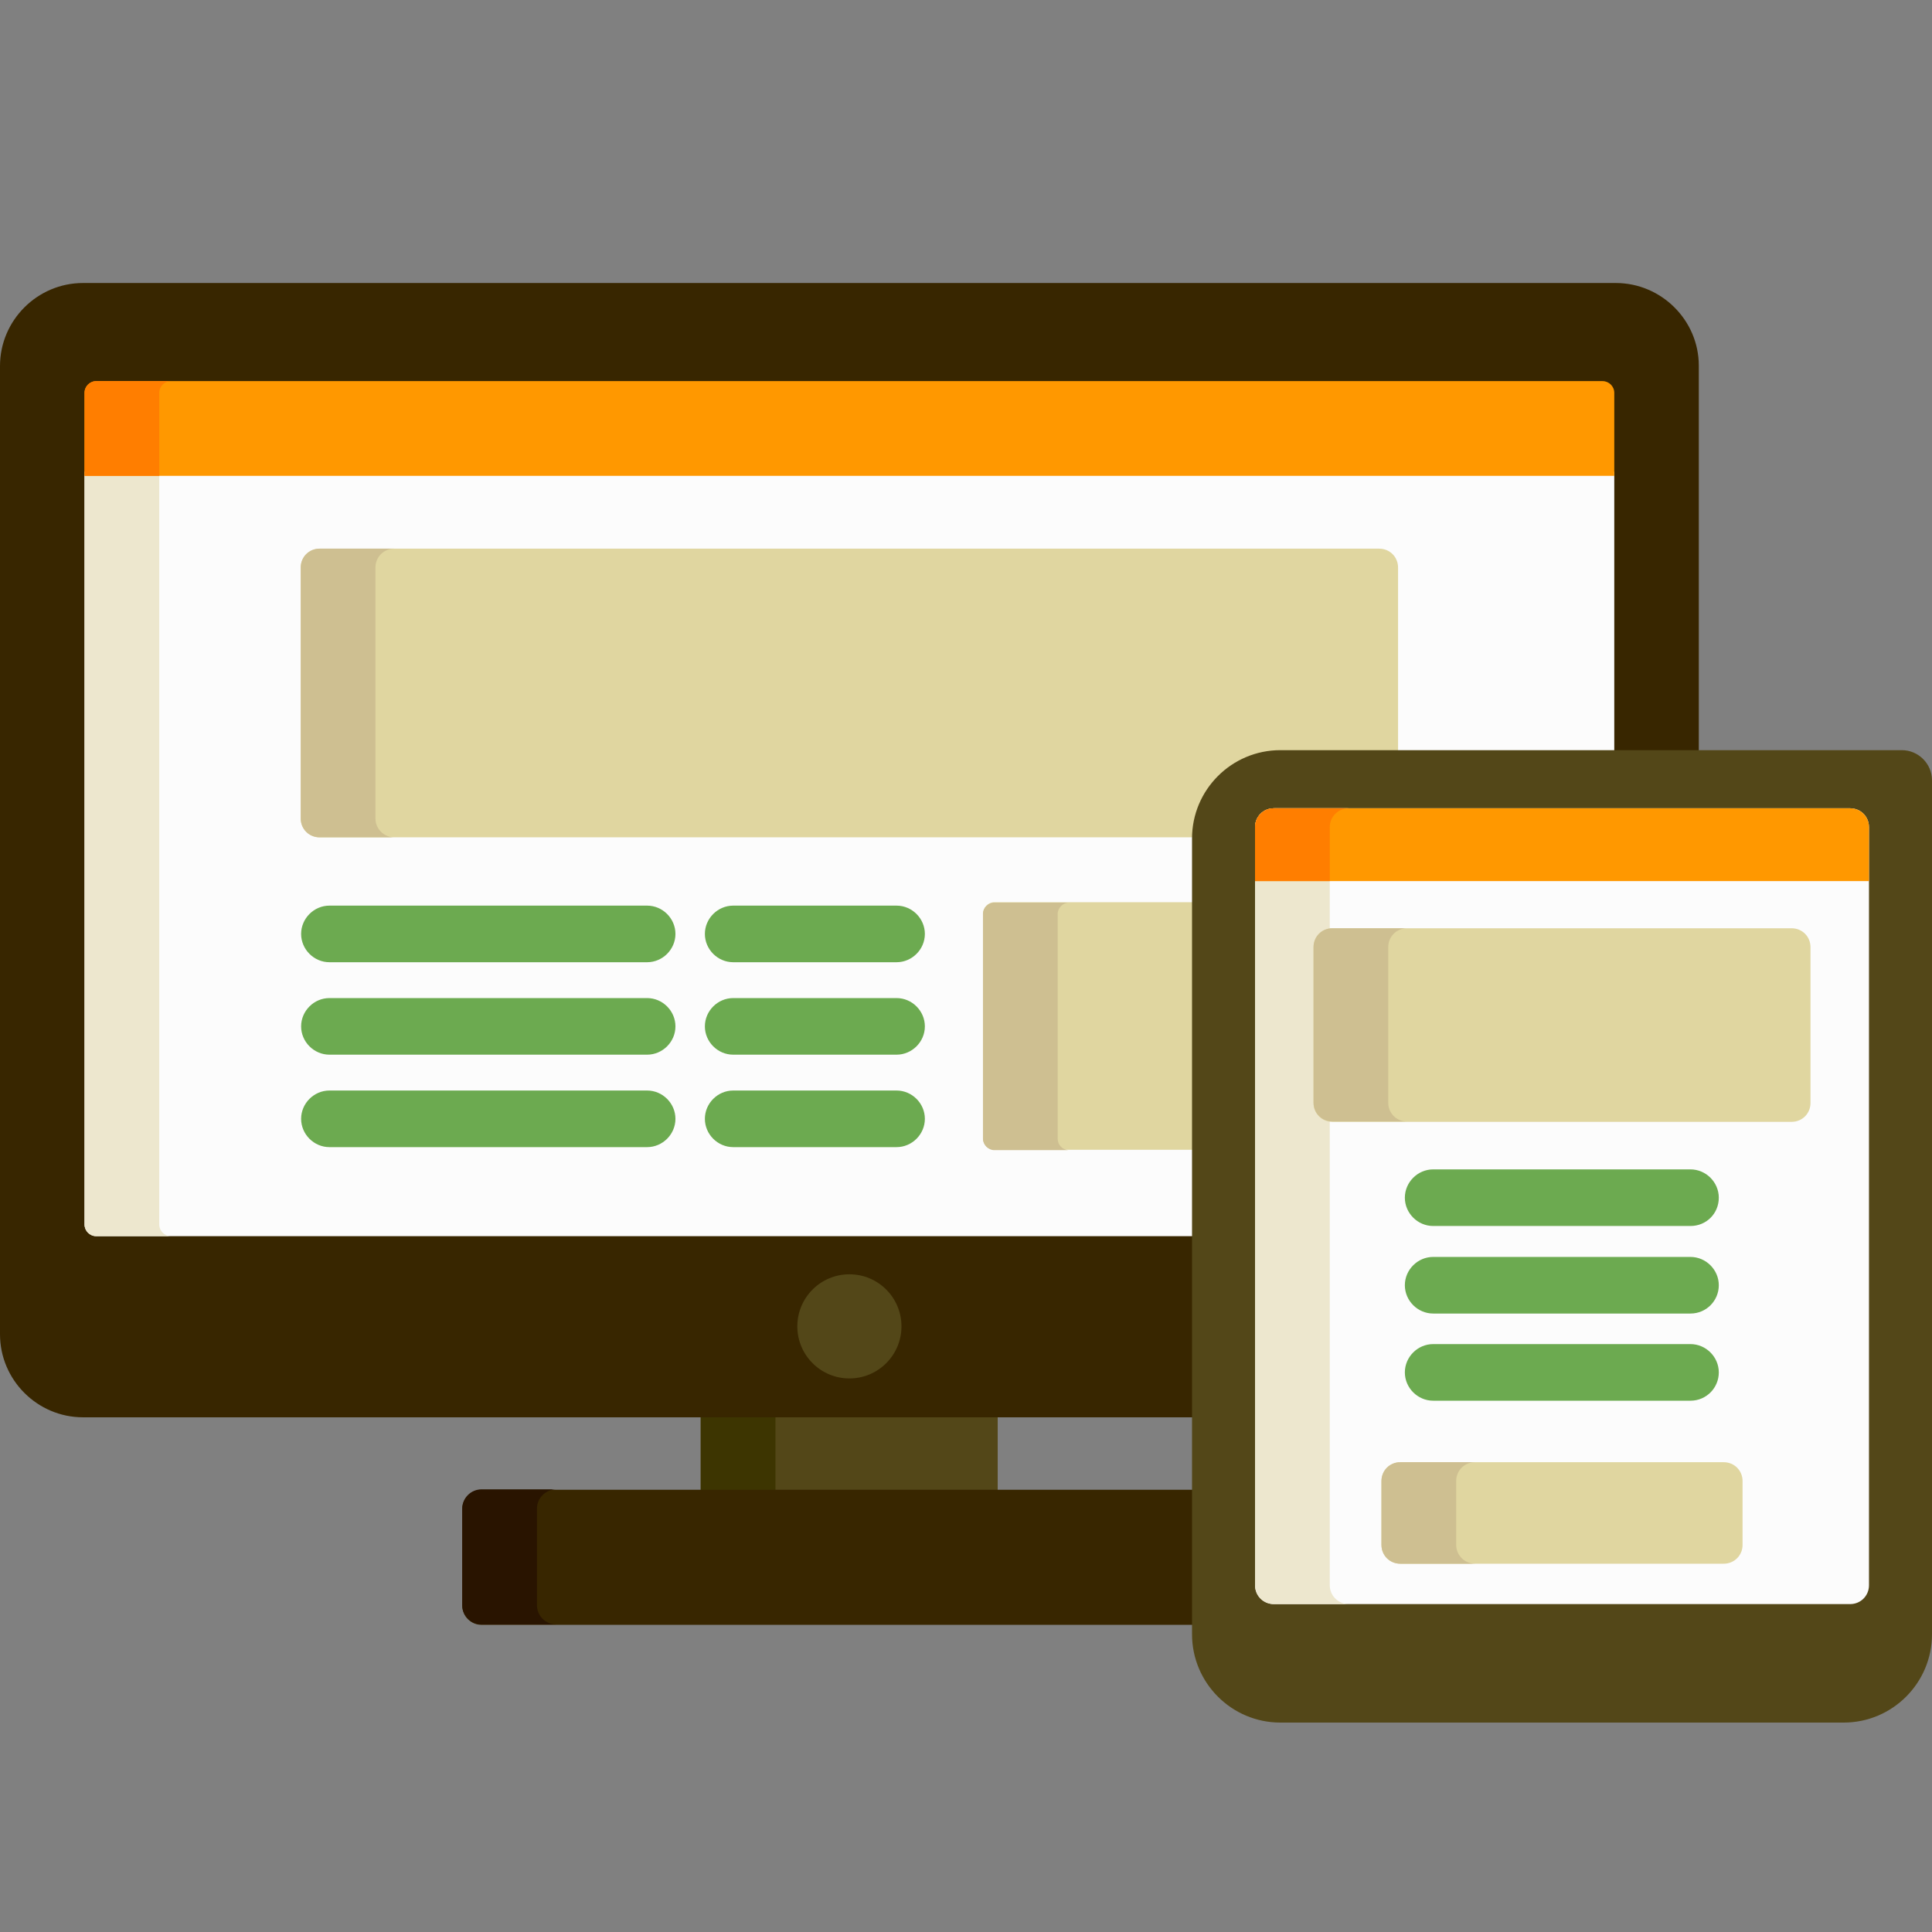 <svg version="1.1" id="Capa_1" xmlns="http://www.w3.org/2000/svg" x="0" y="0" viewBox="-49 141 512 512" xml:space="preserve"><rect x="-49" y="141" width="512" height="512" fill="#808080" stroke="none"/><style>.st0{fill:#534718}.st2{fill:#382600}.st4{fill:#fcfcfc}.st5{fill:#ede7ce}.st6{fill:#e0d6a0}.st7{fill:#cebf91}.st8{fill:#ff9800}.st9{fill:#ff7e00}.st10{fill:#6caa50}</style><path class="st0" d="M136.7 515.5h78.7v20.6h-78.7z"/><path fill="#3d3501" d="M136.7 515.5h19.8v20.6h-19.8z"/><path class="st2" d="M267.9 535.8H78.6c-2.8 0-5.1 2.3-5.1 5.1v25.6c0 2.8 2.3 5.1 5.1 5.1h189.3v-35.8z"/><path d="M93.3 566.4v-25.6c0-2.8 2.3-5.1 5.1-5.1H78.6c-2.8 0-5.1 2.3-5.1 5.1v25.6c0 2.8 2.3 5.1 5.1 5.1h19.8c-2.8 0-5.1-2.3-5.1-5.1z" fill="#291400"/><path class="st2" d="M379.2 216H-27c-12.1 0-22 9.9-22 22v256.6c0 12.1 9.9 22 22 22h294.9v-136c0-13.2 10.7-23.9 23.9-23.9h92.5c9.3 0 16.9-7.6 16.9-16.9V237.9c0-12-9.9-21.9-22-21.9z"/><path class="st4" d="M-26.6 465.5c0 1.7 1.4 3.1 3.1 3.1h291.4V363.8c0-3.9 3.1-7 7-7h103.9V266H-26.6v199.5z"/><path class="st5" d="M-6.8 465.5V266h-19.8v199.5c0 1.7 1.4 3.1 3.1 3.1h19.8c-1.7 0-3.1-1.4-3.1-3.1z"/><circle class="st0" cx="176.1" cy="492.5" r="13.8"/><path class="st6" d="M267.9 380.1h-53.4c-1.6 0-3 1.4-3 3v59.6c0 1.6 1.4 3 3 3h53.4v-65.6z"/><path class="st7" d="M231.3 442.8v-59.6c0-1.6 1.4-3 3-3h-19.8c-1.6 0-3 1.4-3 3v59.6c0 1.6 1.4 3 3 3h19.8c-1.7 0-3-1.4-3-3z"/><path class="st6" d="M274.9 356.8h46.6v-65.4c0-2.8-2.2-5-5-5H35.7c-2.8 0-5 2.2-5 5v66.5c0 2.8 2.2 5 5 5h232.2c.4-3.4 3.4-6.1 7-6.1z"/><path class="st7" d="M50.5 357.9v-66.5c0-2.8 2.2-5 5-5H35.7c-2.8 0-5 2.2-5 5v66.5c0 2.8 2.2 5 5 5h19.8c-2.7 0-5-2.2-5-5z"/><path class="st8" d="M375.7 242H-23.5c-1.7 0-3.1 1.4-3.1 3.1v22h405.4v-22c0-1.7-1.4-3.1-3.1-3.1z"/><path class="st9" d="M-3.7 242h-19.8c-1.7 0-3.1 1.4-3.1 3.1v22h19.8v-22c0-1.7 1.4-3.1 3.1-3.1z"/><path class="st10" d="M122.5 396H38.3c-4.1 0-7.5-3.4-7.5-7.5s3.4-7.5 7.5-7.5h84.2c4.1 0 7.5 3.4 7.5 7.5s-3.4 7.5-7.5 7.5zM122.5 420.5H38.3c-4.1 0-7.5-3.4-7.5-7.5s3.4-7.5 7.5-7.5h84.2c4.1 0 7.5 3.4 7.5 7.5s-3.4 7.5-7.5 7.5zM122.5 445H38.3c-4.1 0-7.5-3.4-7.5-7.5s3.4-7.5 7.5-7.5h84.2c4.1 0 7.5 3.4 7.5 7.5s-3.4 7.5-7.5 7.5zM188.6 396h-43.3c-4.1 0-7.5-3.4-7.5-7.5s3.4-7.5 7.5-7.5h43.3c4.1 0 7.5 3.4 7.5 7.5s-3.4 7.5-7.5 7.5zM188.6 420.5h-43.3c-4.1 0-7.5-3.4-7.5-7.5s3.4-7.5 7.5-7.5h43.3c4.1 0 7.5 3.4 7.5 7.5s-3.4 7.5-7.5 7.5zM188.6 445h-43.3c-4.1 0-7.5-3.4-7.5-7.5s3.4-7.5 7.5-7.5h43.3c4.1 0 7.5 3.4 7.5 7.5s-3.4 7.5-7.5 7.5z"/><path class="st0" d="M455 339.8c4.4 0 8 3.6 8 8v226.3c0 12.9-10.5 23.4-23.4 23.4H290.3c-12.9 0-23.4-10.5-23.4-23.4V363.2c0-12.9 10.5-23.4 23.4-23.4H455z"/><path class="st4" d="M288.6 566.1c-2.8 0-5-2.2-5-5V360.2c0-2.8 2.2-5 5-5h152.7c2.8 0 5 2.2 5 5v200.9c0 2.8-2.2 5-5 5H288.6z"/><path class="st5" d="M303.4 561.1V360.2c0-2.8 2.2-5 5-5h-19.8c-2.8 0-5 2.2-5 5v200.9c0 2.8 2.2 5 5 5h19.8c-2.7 0-5-2.2-5-5z"/><path class="st0" d="M355.6 586.1c-2.8 0-5-2.2-5-5v-1.9c0-2.8 2.2-5 5-5h18.7c2.8 0 5 2.2 5 5v1.9c0 2.8-2.2 5-5 5h-18.7z"/><path class="st8" d="M446.3 374.5v-14.3c0-2.8-2.2-5-5-5H288.6c-2.8 0-5 2.2-5 5v14.3h162.7z"/><path class="st9" d="M308.4 355.2h-19.8c-2.8 0-5 2.2-5 5v14.3h19.8v-14.3c0-2.8 2.3-5 5-5z"/><g><path class="st10" d="M399 465.9h-68.2c-4.1 0-7.5-3.4-7.5-7.5s3.4-7.5 7.5-7.5H399c4.1 0 7.5 3.4 7.5 7.5 0 4.2-3.3 7.5-7.5 7.5zM399 489.1h-68.2c-4.1 0-7.5-3.4-7.5-7.5s3.4-7.5 7.5-7.5H399c4.1 0 7.5 3.4 7.5 7.5s-3.3 7.5-7.5 7.5zM399 512.2h-68.2c-4.1 0-7.5-3.4-7.5-7.5s3.4-7.5 7.5-7.5H399c4.1 0 7.5 3.4 7.5 7.5s-3.3 7.5-7.5 7.5z"/></g><path class="st6" d="M430.8 433.3c0 2.8-2.2 5-5 5H304.1c-2.8 0-5-2.2-5-5V392c0-2.8 2.2-5 5-5h121.7c2.8 0 5 2.2 5 5v41.3z"/><path class="st7" d="M318.9 433.3V392c0-2.8 2.2-5 5-5h-19.8c-2.8 0-5 2.2-5 5v41.2c0 2.8 2.2 5 5 5h19.8c-2.7.1-5-2.2-5-4.9z"/><path class="st6" d="M412.8 550.4c0 2.8-2.2 5-5 5h-85.7c-2.8 0-5-2.2-5-5v-16.9c0-2.8 2.2-5 5-5h85.7c2.8 0 5 2.2 5 5v16.9z"/><path class="st7" d="M336.9 550.4v-16.9c0-2.8 2.2-5 5-5h-19.8c-2.8 0-5 2.2-5 5v16.9c0 2.8 2.2 5 5 5h19.8c-2.7 0-5-2.2-5-5z"/></svg>